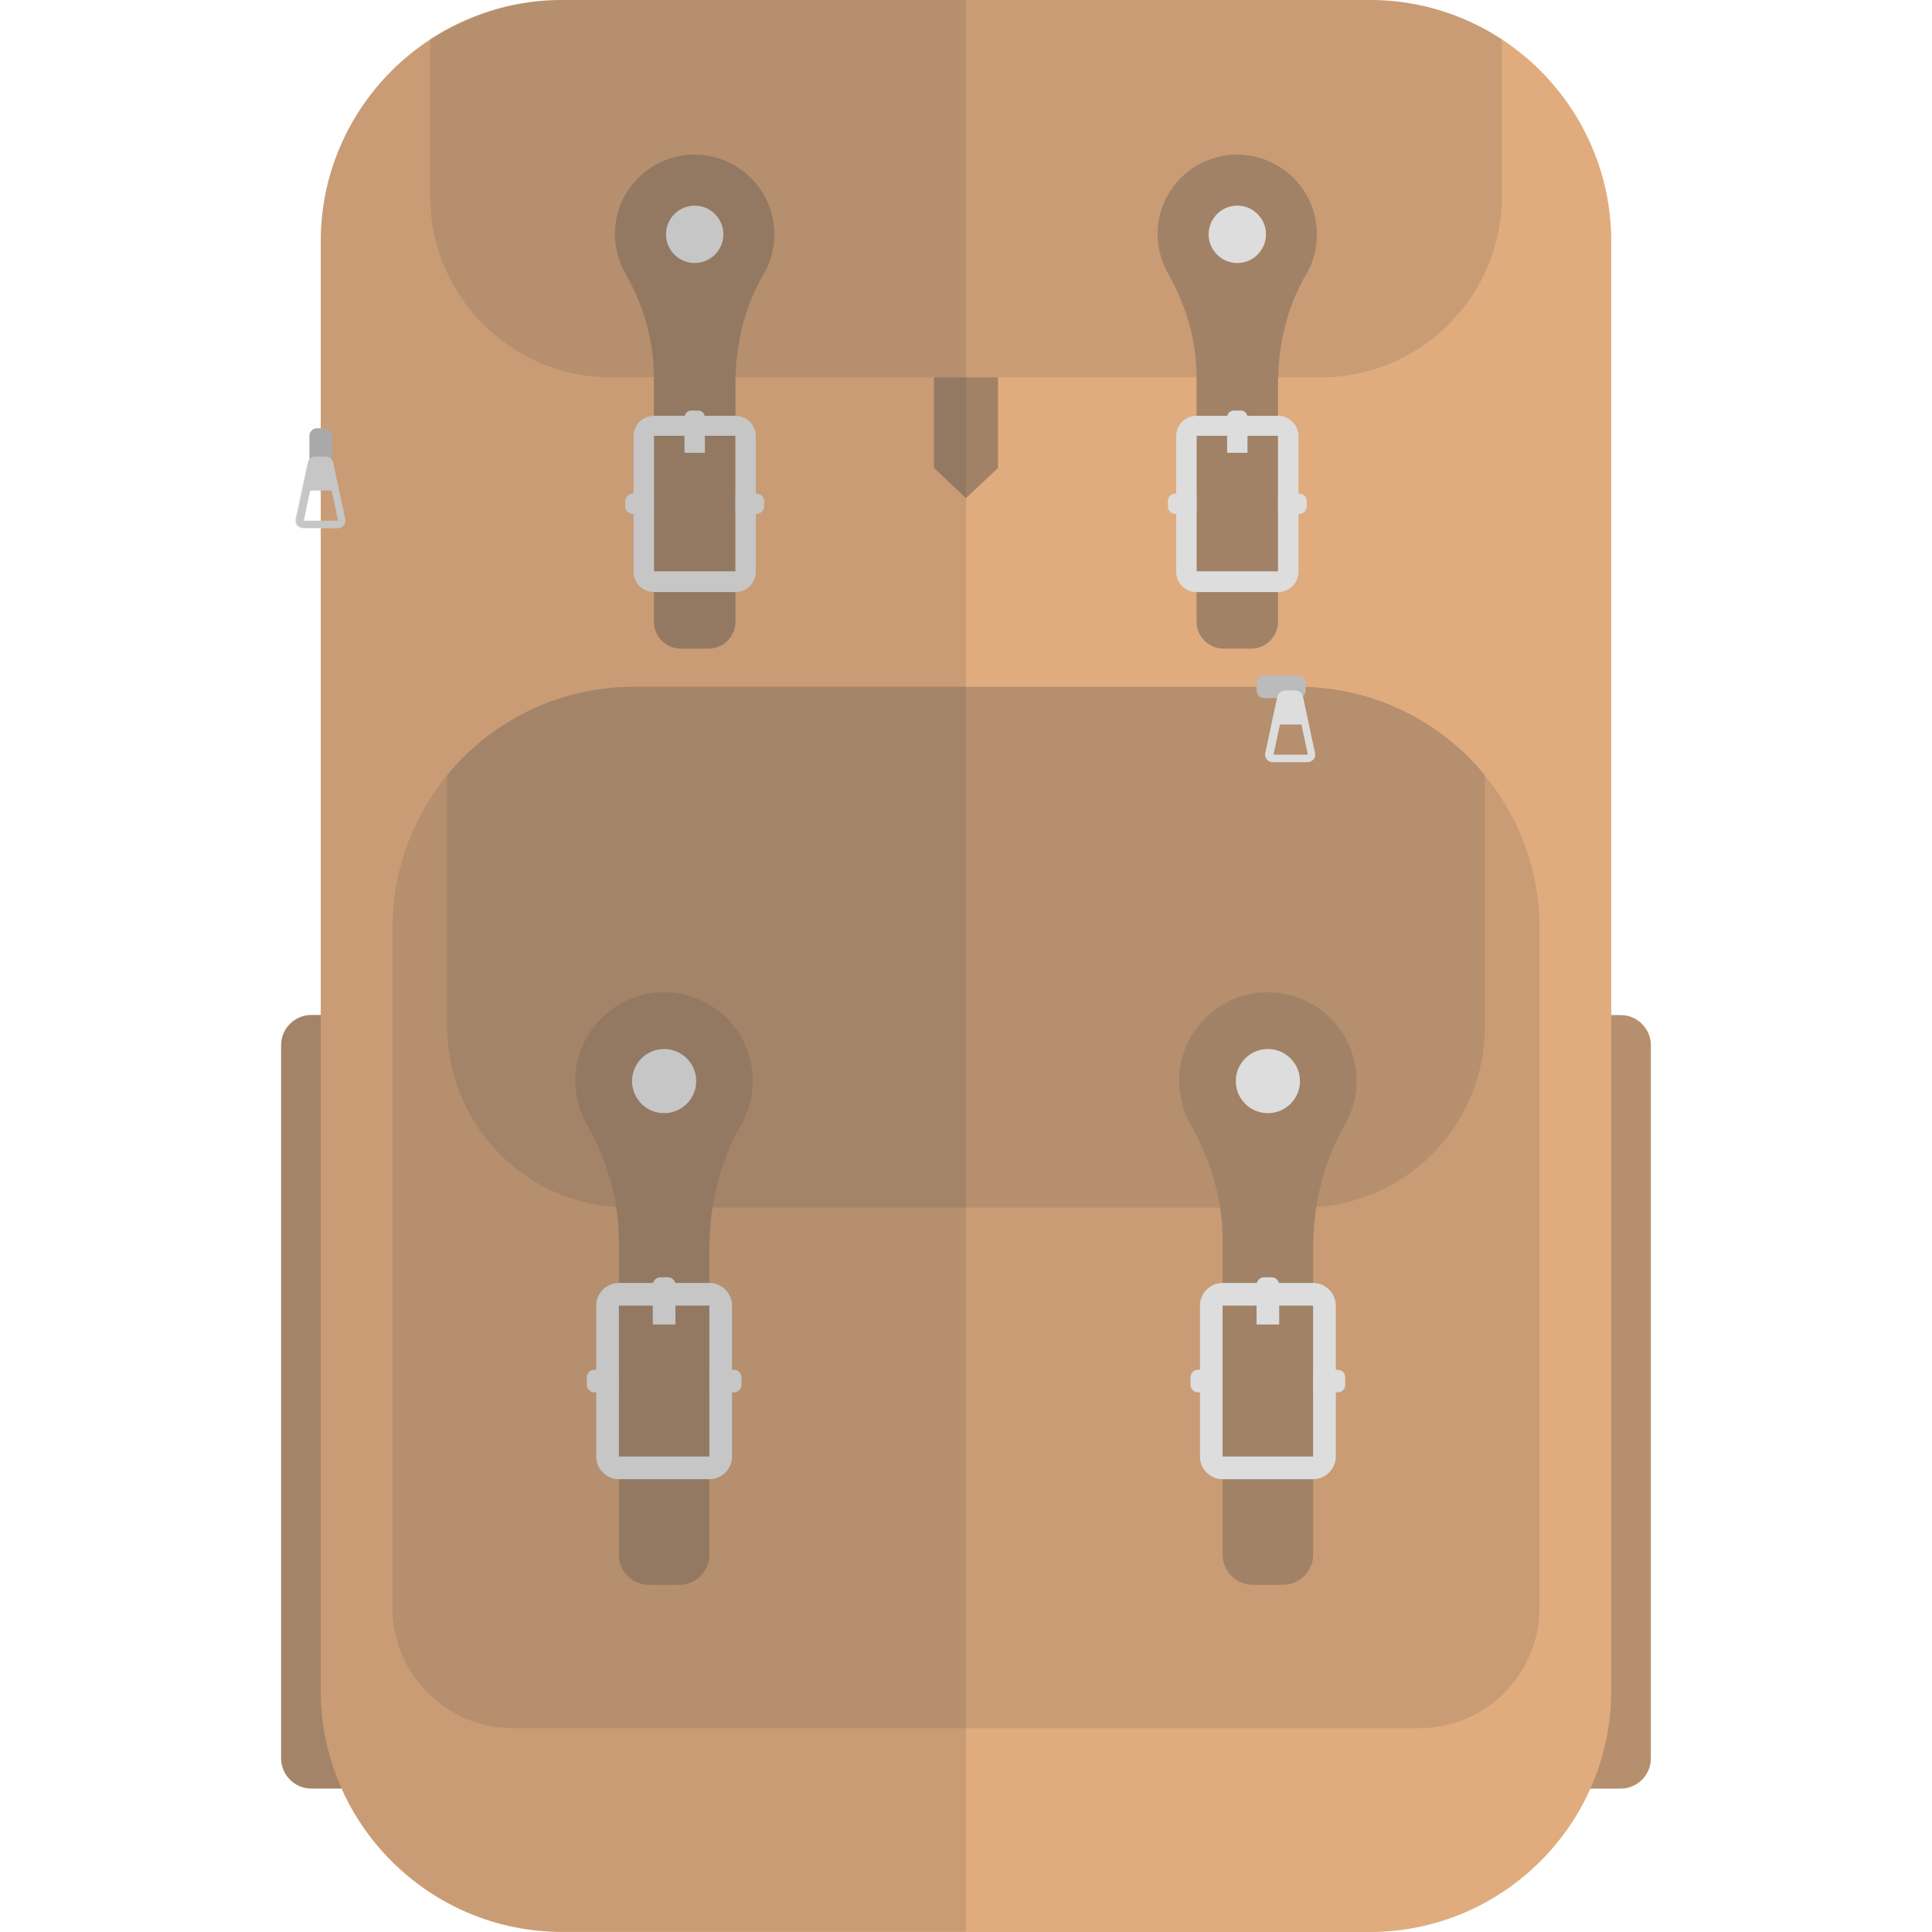 <svg version="1.1" xmlns="http://www.w3.org/2000/svg" x="0" y="0" viewBox="0 0 512 512" xml:space="preserve"><style type="text/css">.st2{opacity:.15;fill:#444}.st3{fill:#ddd}.st4{fill:#a18267}.st5{fill:#bbb}</style><path d="M429.5 474h-15V269h15c4.4 0 8 3.6 8 8v189c0 4.4-3.6 8-8 8zm-347 0h15V269h-15c-4.4 0-8 3.6-8 8v189c0 4.4 3.6 8 8 8z" fill="#b58f6e"/><path d="M363 512H149c-35.3 0-64-28.7-64-64V64c0-35.3 28.7-64 64-64h214c35.3 0 64 28.7 64 64v384c0 35.3-28.7 64-64 64z" fill="#e0ac7e"/><path class="st2" d="M376 458H136c-17.7 0-32-14.3-32-32V246c0-35.3 28.7-64 64-64h176c35.3 0 64 28.7 64 64v180c0 17.7-14.3 32-32 32z"/><path class="st2" d="M344 182H168c-19.9 0-37.8 9.1-49.5 23.4V272c0 26.5 21.5 48 48 48h179c26.5 0 48-21.5 48-48v-66.6A63.873 63.873 0 0 0 344 182zM363 0H149c-12.9 0-24.9 3.8-35 10.4V52c0 26.5 21.5 48 48 48h188c26.5 0 48-21.5 48-48V10.4C387.9 3.8 375.9 0 363 0z"/><path class="st3" d="M194.5 369h-37c-1.1 0-2-.9-2-2v-2c0-1.1.9-2 2-2h37c1.1 0 2 .9 2 2v2c0 1.1-.9 2-2 2z"/><path class="st4" d="M199.5 286.5c0-13.5-11.3-24.3-25-23.5-11.8.7-21.4 10.4-22 22.2-.2 4.7.9 9 3 12.8 5.3 9.4 8.5 19.8 8.5 30.6V412c0 4.4 3.6 8 8 8h8c4.4 0 8-3.6 8-8v-81.1c0-11.4 2.6-22.7 8.3-32.6 2-3.5 3.2-7.5 3.2-11.8z"/><circle class="st3" cx="176" cy="286.5" r="8.5"/><path class="st3" d="M188 346v40h-24v-40h24m0-6h-24c-3.3 0-6 2.7-6 6v40c0 3.3 2.7 6 6 6h24c3.3 0 6-2.7 6-6v-40c0-3.3-2.7-6-6-6z"/><path class="st3" d="M179 351v-10.5c0-1.1-.9-2-2-2h-2c-1.1 0-2 .9-2 2V351h6zm175.5 18h-37c-1.1 0-2-.9-2-2v-2c0-1.1.9-2 2-2h37c1.1 0 2 .9 2 2v2c0 1.1-.9 2-2 2z"/><path class="st4" d="M359.5 286.5c0-13.5-11.3-24.3-25-23.5-11.8.7-21.4 10.4-22 22.2-.2 4.7.9 9 3 12.8 5.3 9.4 8.5 19.8 8.5 30.6V412c0 4.4 3.6 8 8 8h8c4.4 0 8-3.6 8-8v-81.1c0-11.4 2.6-22.7 8.3-32.6 2-3.5 3.2-7.5 3.2-11.8z"/><circle class="st3" cx="336" cy="286.5" r="8.5"/><path class="st3" d="M348 346v40h-24v-40h24m0-6h-24c-3.3 0-6 2.7-6 6v40c0 3.3 2.7 6 6 6h24c3.3 0 6-2.7 6-6v-40c0-3.3-2.7-6-6-6z"/><path class="st3" d="M339 351v-10.5c0-1.1-.9-2-2-2h-2c-1.1 0-2 .9-2 2V351h6zM200.5 136.2h-32.8c-1.1 0-2-.9-2-2v-1.4c0-1.1.9-2 2-2h32.8c1.1 0 2 .9 2 2v1.4c0 1.1-.9 2-2 2z"/><path class="st4" d="M205.2 62.1c0-12.1-10.2-21.8-22.5-21.1-10.6.7-19.2 9.3-19.7 19.9-.2 4.2.8 8.1 2.7 11.5 4.8 8.4 7.6 17.8 7.6 27.5v64.8c0 4 3.2 7.2 7.2 7.2h7.2c4 0 7.2-3.2 7.2-7.2v-62.9c0-10.2 2.3-20.4 7.5-29.2 1.8-3 2.8-6.6 2.8-10.5z"/><circle class="st3" cx="184.1" cy="62.1" r="7.6"/><path class="st3" d="M194.9 115.5v35.9h-21.6v-35.9h21.6m0-5.3h-21.6c-3 0-5.4 2.4-5.4 5.4v35.9c0 3 2.4 5.4 5.4 5.4h21.6c3 0 5.4-2.4 5.4-5.4v-35.9c0-3-2.4-5.4-5.4-5.4z"/><path class="st3" d="M186.8 120v-9.4c0-1-.8-1.8-1.8-1.8h-1.8c-1 0-1.8.8-1.8 1.8v9.4h5.4zm157.5 16.2h-32.8c-1.1 0-2-.9-2-2v-1.4c0-1.1.9-2 2-2h32.8c1.1 0 2 .9 2 2v1.4c0 1.1-.9 2-2 2z"/><path class="st4" d="M349 62.1c0-12.1-10.2-21.8-22.5-21.1-10.6.7-19.2 9.3-19.7 19.9-.2 4.2.8 8.1 2.7 11.5 4.8 8.4 7.6 17.8 7.6 27.5v64.8c0 4 3.2 7.2 7.2 7.2h7.2c4 0 7.2-3.2 7.2-7.2v-62.9c0-10.2 2.3-20.4 7.5-29.2 1.8-3 2.8-6.6 2.8-10.5z"/><circle class="st3" cx="327.9" cy="62.1" r="7.6"/><path class="st3" d="M338.7 115.5v35.9h-21.6v-35.9h21.6m0-5.3h-21.6c-3 0-5.4 2.4-5.4 5.4v35.9c0 3 2.4 5.4 5.4 5.4h21.6c3 0 5.4-2.4 5.4-5.4v-35.9c0-3-2.5-5.4-5.4-5.4z"/><path class="st3" d="M330.6 120v-9.4c0-1-.8-1.8-1.8-1.8H327c-1 0-1.8.8-1.8 1.8v9.4h5.4z"/><path class="st4" d="m264.5 124-8.5 8-8.5-8v-24h17z"/><path class="st5" d="M344 185h-9c-1.1 0-2-.9-2-2v-2c0-1.1.9-2 2-2h9c1.1 0 2 .9 2 2v2c0 1.1-.9 2-2 2z"/><path class="st3" d="m348.5 199.6-3.2-15c-.2-.9-1-1.6-2-1.6h-2.8c-.9 0-1.8.7-2 1.6l-3.2 15c-.3 1.2.7 2.4 2 2.4h9.1c1.4 0 2.4-1.2 2.1-2.4zm-11 .4 1.7-8h5.7l1.7 8h-9.1z"/><path class="st5" d="M88 115.5v9c0 1.1-.9 2-2 2h-2c-1.1 0-2-.9-2-2v-9c0-1.1.9-2 2-2h2c1.1 0 2 .9 2 2z"/><path class="st3" d="m91.5 137.6-3.2-15c-.2-.9-1-1.6-2-1.6h-2.8c-.9 0-1.8.7-2 1.6l-3.2 15c-.3 1.2.7 2.4 2 2.4h9.1c1.4 0 2.4-1.2 2.1-2.4zm-11 .4 1.7-8h5.7l1.7 8h-9.1z"/><path class="st2" d="M149 0c-1 0-2 0-2.9.1h-.9c-.7 0-1.4.1-2.2.2-.3 0-.6 0-.9.1-.9.1-1.8.2-2.8.4-.3 0-.5.1-.8.1-.7.1-1.3.2-2 .4-.4.1-.8.2-1.1.2-.6.1-1.1.2-1.6.4-.4.1-.8.2-1.1.3-.8.2-1.6.4-2.3.7-.5.1-.9.3-1.4.5-.4.1-.7.2-1.1.4l-1.5.6c-.3.1-.5.2-.8.3-1.2.5-2.4 1-3.5 1.5h-.1l-1.8.9c-.2.1-.3.2-.5.2C99.1 17.8 85 39.2 85 64v49.5h-1c-1.1 0-2 .9-2 2v6.3c-.2.2-.3.5-.3.7l-3.2 15c-.3 1.2.7 2.4 2 2.4H85v129h-2.5c-4.4 0-8 3.6-8 8v189c0 4.4 3.6 8 8 8h8c10 22.4 32.4 38 58.5 38h107V0H149zM85 138h-4.5l1.7-8H85v8z"/></svg>
